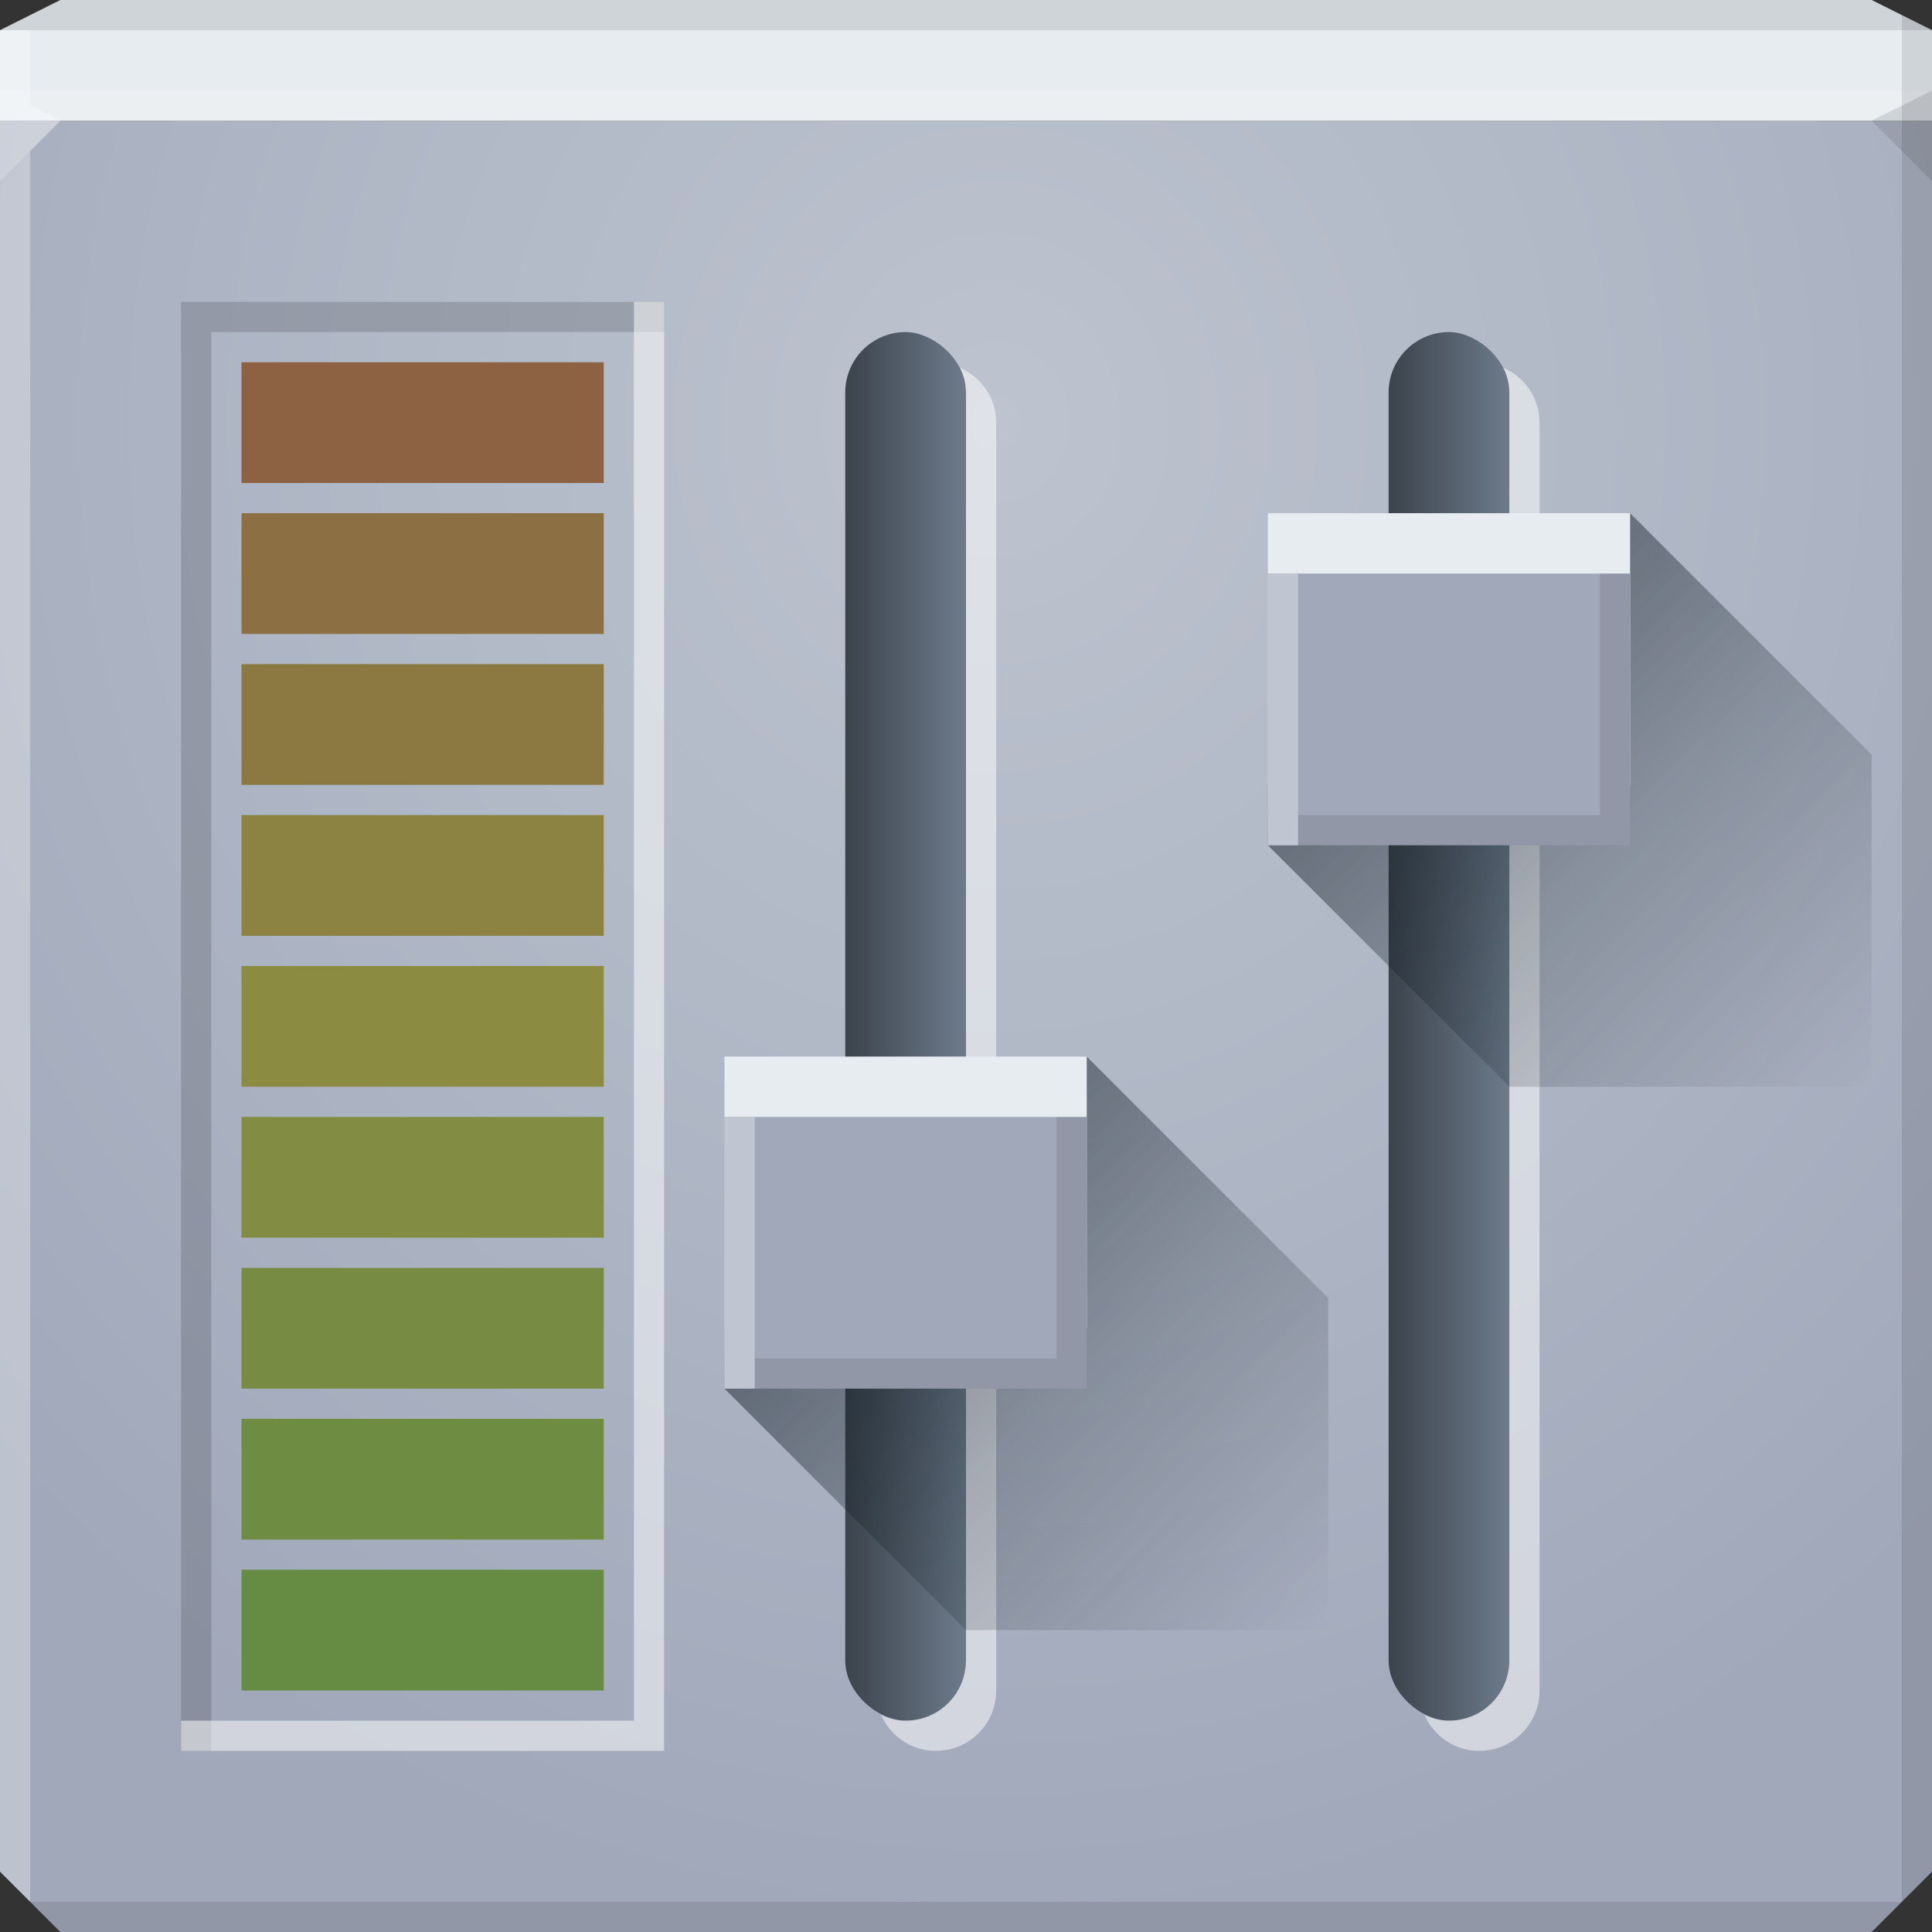 <?xml version="1.0" encoding="UTF-8" standalone="no"?>
<!-- Created with Inkscape (http://www.inkscape.org/) -->

<svg
   xmlns:dc="http://purl.org/dc/elements/1.1/"
   xmlns:cc="http://creativecommons.org/ns#"
   xmlns:rdf="http://www.w3.org/1999/02/22-rdf-syntax-ns#"
   xmlns:svg="http://www.w3.org/2000/svg"
   xmlns="http://www.w3.org/2000/svg"
   xmlns:xlink="http://www.w3.org/1999/xlink"
   xmlns:sodipodi="http://sodipodi.sourceforge.net/DTD/sodipodi-0.dtd"
   xmlns:inkscape="http://www.inkscape.org/namespaces/inkscape"
   width="64"
   height="64"
   id="svg13094"
   version="1.1"
   inkscape:version="0.48.3.1 r9886"
   sodipodi:docname="ffado.svg">
  <rect width="100%" height="100%" fill="#333333" stroke="none"/>
  <sodipodi:namedview
     id="base"
     pagecolor="#cbcdd6"
     bordercolor="#666666"
     borderopacity="1.0"
     inkscape:pageopacity="1"
     inkscape:pageshadow="2"
     inkscape:zoom="8.0000004"
     inkscape:cx="29.397095"
     inkscape:cy="34.943683"
     inkscape:document-units="px"
     inkscape:current-layer="svg13094"
     showgrid="true"
     inkscape:snap-bbox="true"
     inkscape:bbox-paths="true"
     inkscape:bbox-nodes="true"
     inkscape:snap-bbox-edge-midpoints="true"
     inkscape:snap-bbox-midpoints="true"
     inkscape:object-paths="true"
     inkscape:snap-intersection-paths="true"
     inkscape:object-nodes="true"
     inkscape:snap-smooth-nodes="true"
     inkscape:snap-midpoints="true"
     inkscape:snap-object-midpoints="true"
     inkscape:snap-center="true"
     showguides="false"
     inkscape:guide-bbox="true"
     inkscape:window-width="1920"
     inkscape:window-height="1023"
     inkscape:window-x="-10"
     inkscape:window-y="35"
     inkscape:window-maximized="1"
     inkscape:snap-global="true"
     fit-margin-top="0"
     fit-margin-left="0"
     fit-margin-right="0"
     fit-margin-bottom="0"
     showborder="true"
     inkscape:showpageshadow="false"
     inkscape:snap-page="true">
    <inkscape:grid
       type="xygrid"
       id="grid3075"
       empspacing="5"
       visible="true"
       enabled="true"
       snapvisiblegridlinesonly="true"
       originx="1.6362304e-08px"
       originy="18px" />
    <sodipodi:guide
       orientation="0,1"
       position="-11,30"
       id="guide9148" />
    <sodipodi:guide
       orientation="1,0"
       position="32,70"
       id="guide9150" />
  </sodipodi:namedview>
  <defs
     id="defs13096">
    <linearGradient
       inkscape:collect="always"
       id="linearGradient5199">
      <stop
         style="stop-color:#3b434c;stop-opacity:1"
         offset="0"
         id="stop5201" />
      <stop
         style="stop-color:#6d7b8b;stop-opacity:1"
         offset="1"
         id="stop5203" />
    </linearGradient>
    <linearGradient
       id="linearGradient3094">
      <stop
         offset="0"
         style="stop-color:#bdc4cf;stop-opacity:1;"
         id="stop3096" />
      <stop
         offset="1"
         style="stop-color:#a1a8ba;stop-opacity:1;"
         id="stop3104" />
    </linearGradient>
    <radialGradient
       inkscape:collect="always"
       xlink:href="#linearGradient3094"
       id="radialGradient3886"
       cx="30.74"
       cy="17.037"
       fx="30.74"
       fy="17.037"
       r="32"
       gradientTransform="matrix(0,1.562,-1.438,0,57.491,-34.031)"
       gradientUnits="userSpaceOnUse" />
    <linearGradient
       inkscape:collect="always"
       xlink:href="#linearGradient5199"
       id="linearGradient4389"
       gradientUnits="userSpaceOnUse"
       gradientTransform="translate(-15,30)"
       x1="29"
       y1="16"
       x2="29"
       y2="20" />
    <linearGradient
       id="linearGradient4181-0">
      <stop
         style="stop-color:#131e27;stop-opacity:0.485;"
         offset="0"
         id="stop4183-8" />
      <stop
         id="stop4185-0"
         offset="0.408"
         style="stop-color:#131e27;stop-opacity:0.245;" />
      <stop
         style="stop-color:#131e27;stop-opacity:0;"
         offset="1"
         id="stop4187-7" />
    </linearGradient>
    <linearGradient
       inkscape:collect="always"
       xlink:href="#linearGradient4181-0"
       id="linearGradient3132"
       x1="48"
       y1="5"
       x2="62"
       y2="19"
       gradientUnits="userSpaceOnUse" />
    <linearGradient
       inkscape:collect="always"
       xlink:href="#linearGradient5199"
       id="linearGradient3978"
       gradientUnits="userSpaceOnUse"
       gradientTransform="translate(-15,30)"
       x1="29"
       y1="16"
       x2="29"
       y2="20" />
    <linearGradient
       inkscape:collect="always"
       xlink:href="#linearGradient4181-0"
       id="linearGradient3980"
       gradientUnits="userSpaceOnUse"
       x1="48"
       y1="5"
       x2="62"
       y2="19"
       gradientTransform="translate(0,18)" />
  </defs>
  <path
     id="path6538"
     d="m 0,4 0,30 0,28 2,2 30,0 30,0 2,-2 L 64,34 64,4 32,4 0,4 z"
     style="color:#000000;fill:url(#radialGradient3886);fill-opacity:1;fill-rule:nonzero;stroke:none;stroke-width:2.286;marker:none;visibility:visible;display:inline;overflow:visible;enable-background:accumulate"
     inkscape:connector-curvature="0" />
  <path
     style="color:#000000;fill:#e7ecf0;fill-opacity:1;fill-rule:nonzero;stroke:none;marker:none;visibility:visible;display:inline;overflow:visible;enable-background:accumulate"
     d="M 2 0 L 0 1 L 0 4 L 19.562 4 L 39.125 4 L 64 4 L 64 1 L 62 0 L 39.125 0 L 19.562 0 L 2 0 z "
     id="path6688" />
  <path
     d="M 64,6 62,4 64,3 z"
     id="path3028"
     style="fill:#000000;fill-opacity:0.102"
     inkscape:connector-curvature="0" />
  <g
     id="g3043"
     inkscape:export-filename="folder.png"
     inkscape:export-xdpi="90"
     inkscape:export-ydpi="90"
     transform="translate(-0.625,0.082)" />
  <g
     id="scalable"
     transform="matrix(1.039,0,0,1.039,1214.722,1878.812)"
     inkscape:label="#g3701"
     style="fill:#ffffff" />
  <path
     style="fill:#ffffff;fill-opacity:0.161;fill-rule:nonzero"
     d="M 0 3 L 0 6 L 2 4 L 32 4 L 62 4 L 64 3 L 32 3 L 0 3 z "
     id="path4298" />
  <path
     style="fill:#000000;fill-opacity:0.102;fill-rule:nonzero"
     d="M 2 0 L 0 1 L 32 1 L 64 1 L 62 0 L 32 0 L 2 0 z "
     id="path4444" />
  <path
     style="fill:#000000;fill-opacity:0.102;fill-rule:nonzero"
     d="M 63 0.5 L 63 34 L 63 63 L 64 62 L 64 34 L 64 1 L 63 0.5 z M 63 63 L 32 63 L 1 63 L 2 64 L 32 64 L 62 64 L 63 63 z "
     id="path4366" />
  <path
     style="fill:#ffffff;fill-opacity:0.301;fill-rule:nonzero"
     d="M 0 1 L 0 34 L 0 62 L 1 63 L 1 34 L 1 5 L 2 4 L 1 3.469 L 1 1 L 0 1 z "
     id="path3864" />
  <g
     transform="translate(-18,17)"
     id="use3134">
    <rect
       transform="matrix(0,1,1,0,0,0)"
       ry="2"
       rx="2"
       y="46"
       x="-6"
       height="4"
       width="46"
       id="rect3964"
       style="color:#000000;fill:url(#linearGradient3978);fill-opacity:1;fill-rule:nonzero;stroke:none;stroke-width:2;marker:none;visibility:visible;display:inline;overflow:visible;enable-background:accumulate" />
    <path
       style="color:#000000;fill:#ffffff;fill-opacity:0.51;fill-rule:nonzero;stroke:none;stroke-width:2;marker:none;visibility:visible;display:inline;overflow:visible;enable-background:accumulate"
       d="M 47.188,39.812 C 47.437,39.924 47.708,40 48,40 c 1.108,0 2,-0.892 2,-2 L 50,-4 C 50,-4.292 49.924,-4.563 49.812,-4.812 50.51,-4.501 51,-3.816 51,-3 l 0,42 c 0,1.108 -0.892,2 -2,2 -0.816,0 -1.501,-0.49 -1.812,-1.188 z"
       id="path3966"
       inkscape:connector-curvature="0" />
    <path
       sodipodi:nodetypes="ccccccccc"
       inkscape:connector-curvature="0"
       id="path3968"
       d="m 54,18 -4,10 -8,1 8,8 12,0 0,-2 0,-7 0,-2 z"
       style="color:#000000;fill:url(#linearGradient3980);fill-opacity:1;fill-rule:nonzero;stroke:none;stroke-width:2;marker:none;visibility:visible;display:inline;overflow:visible;enable-background:accumulate" />
    <rect
       style="color:#000000;fill:#e7ecf0;fill-opacity:1;fill-rule:nonzero;stroke:none;stroke-width:1;marker:none;visibility:visible;display:inline;overflow:visible;enable-background:accumulate"
       id="rect3970"
       width="12"
       height="9"
       x="42"
       y="18"
       rx="0"
       ry="0" />
    <rect
       style="color:#000000;fill:#a1a8ba;fill-opacity:1;fill-rule:nonzero;stroke:none;stroke-width:1;marker:none;visibility:visible;display:inline;overflow:visible;enable-background:accumulate"
       id="rect3972"
       width="12"
       height="9"
       x="42"
       y="20"
       rx="0"
       ry="0" />
    <path
       inkscape:connector-curvature="0"
       id="path3974"
       d="m 53,20 0,8 -11,0 0,1 12,0 0,-9 -1,0 z"
       style="color:#000000;fill:#000000;fill-opacity:0.102;fill-rule:nonzero;stroke:none;stroke-width:1;marker:none;visibility:visible;display:inline;overflow:visible;enable-background:accumulate" />
    <path
       inkscape:connector-curvature="0"
       id="path3976"
       d="m 42,20 0,9 1,0 0,-9 -1,0 z"
       style="color:#000000;fill:#bfc5d1;fill-opacity:1;fill-rule:nonzero;stroke:none;stroke-width:1;marker:none;visibility:visible;display:inline;overflow:visible;enable-background:accumulate" />
  </g>
  <g
     id="use3819"
     transform="translate(0,17)">
    <rect
       style="color:#000000;fill:url(#linearGradient4389);fill-opacity:1;fill-rule:nonzero;stroke:none;stroke-width:2;marker:none;visibility:visible;display:inline;overflow:visible;enable-background:accumulate"
       id="rect4377"
       width="46"
       height="4"
       x="-6"
       y="46"
       rx="2"
       ry="2"
       transform="matrix(0,1,1,0,0,0)" />
    <path
       inkscape:connector-curvature="0"
       id="path4379"
       d="M 47.188,39.812 C 47.437,39.924 47.708,40 48,40 c 1.108,0 2,-0.892 2,-2 L 50,-4 C 50,-4.292 49.924,-4.563 49.812,-4.812 50.51,-4.501 51,-3.816 51,-3 l 0,42 c 0,1.108 -0.892,2 -2,2 -0.816,0 -1.501,-0.49 -1.812,-1.188 z"
       style="color:#000000;fill:#ffffff;fill-opacity:0.51;fill-rule:nonzero;stroke:none;stroke-width:2;marker:none;visibility:visible;display:inline;overflow:visible;enable-background:accumulate" />
    <path
       style="color:#000000;fill:url(#linearGradient3132);fill-opacity:1;fill-rule:nonzero;stroke:none;stroke-width:2;marker:none;visibility:visible;display:inline;overflow:visible;enable-background:accumulate"
       d="m 54,0 -4,10 -8,1 8,8 12,0 0,-2 0,-7 0,-2 z"
       id="rect3056"
       inkscape:connector-curvature="0"
       sodipodi:nodetypes="ccccccccc" />
    <rect
       ry="0"
       rx="0"
       y="0"
       x="42"
       height="9"
       width="12"
       id="rect3091"
       style="color:#000000;fill:#e7ecf0;fill-opacity:1;fill-rule:nonzero;stroke:none;stroke-width:1;marker:none;visibility:visible;display:inline;overflow:visible;enable-background:accumulate" />
    <rect
       ry="0"
       rx="0"
       y="2"
       x="42"
       height="9"
       width="12"
       id="rect3093"
       style="color:#000000;fill:#a1a8ba;fill-opacity:1;fill-rule:nonzero;stroke:none;stroke-width:1;marker:none;visibility:visible;display:inline;overflow:visible;enable-background:accumulate" />
    <path
       style="color:#000000;fill:#000000;fill-opacity:0.102;fill-rule:nonzero;stroke:none;stroke-width:1;marker:none;visibility:visible;display:inline;overflow:visible;enable-background:accumulate;stroke-linecap:butt;stroke-linejoin:miter;stroke-miterlimit:4;stroke-opacity:1;stroke-dasharray:none;stroke-dashoffset:0"
       d="m 53,2 0,8 -11,0 0,1 12,0 0,-9 -1,0 z"
       id="rect3065"
       inkscape:connector-curvature="0" />
    <path
       style="color:#000000;fill:#bfc5d1;fill-opacity:1;fill-rule:nonzero;stroke:none;stroke-width:1;marker:none;visibility:visible;display:inline;overflow:visible;enable-background:accumulate"
       d="m 42,2 0,9 1,0 0,-9 -1,0 z"
       id="rect3058"
       inkscape:connector-curvature="0" />
  </g>
  <path
     style="color:#000000;fill:#000000;fill-opacity:0.151;fill-rule:nonzero;stroke:none;stroke-width:2;marker:none;visibility:visible;display:inline;overflow:visible;enable-background:accumulate"
     d="m 6,10 0,48 1,0 0,-47 15,0 0,-1 -16,0 z"
     id="rect3937"
     inkscape:connector-curvature="0" />
  <path
     style="color:#000000;fill:#ffffff;fill-opacity:0.51;fill-rule:nonzero;stroke:none;stroke-width:2;marker:none;visibility:visible;display:inline;overflow:visible;enable-background:accumulate"
     d="m 21,10 0,47 -15,0 0,1 16,0 0,-48 -1,0 z"
     id="rect3924"
     inkscape:connector-curvature="0" />
  <g
     id="g3926">
    <rect
       ry="0"
       rx="0"
       y="52"
       x="8"
       height="4"
       width="12"
       id="rect3908"
       style="color:#000000;fill:#658c42;fill-opacity:1;fill-rule:nonzero;stroke:none;stroke-width:2;marker:none;visibility:visible;display:inline;overflow:visible;enable-background:accumulate" />
    <rect
       ry="0"
       rx="0"
       y="42"
       x="8"
       height="4"
       width="12"
       id="rect3912"
       style="color:#000000;fill:#778c42;fill-opacity:1;fill-rule:nonzero;stroke:none;stroke-width:2;marker:none;visibility:visible;display:inline;overflow:visible;enable-background:accumulate" />
    <rect
       ry="0"
       rx="0"
       y="27"
       x="8"
       height="4"
       width="12"
       id="rect3918"
       style="color:#000000;fill:#8c8242;fill-opacity:1;fill-rule:nonzero;stroke:none;stroke-width:2;marker:none;visibility:visible;display:inline;overflow:visible;enable-background:accumulate" />
    <rect
       style="color:#000000;fill:#8c6242;fill-opacity:1;fill-rule:nonzero;stroke:none;stroke-width:2;marker:none;visibility:visible;display:inline;overflow:visible;enable-background:accumulate"
       id="rect3906"
       width="12"
       height="4"
       x="8"
       y="12"
       rx="0"
       ry="0" />
    <rect
       transform="scale(1,-1)"
       ry="0"
       rx="0"
       y="-51"
       x="8"
       height="4"
       width="12"
       id="rect3914"
       style="color:#000000;fill:#6e8c42;fill-opacity:1;fill-rule:nonzero;stroke:none;stroke-width:2;marker:none;visibility:visible;display:inline;overflow:visible;enable-background:accumulate" />
    <rect
       transform="scale(1,-1)"
       ry="0"
       rx="0"
       y="-36"
       x="8"
       height="4"
       width="12"
       id="rect3920"
       style="color:#000000;fill:#8b8c42;fill-opacity:1;fill-rule:nonzero;stroke:none;stroke-width:2;marker:none;visibility:visible;display:inline;overflow:visible;enable-background:accumulate" />
    <rect
       style="color:#000000;fill:#8c6f42;fill-opacity:1;fill-rule:nonzero;stroke:none;stroke-width:2;marker:none;visibility:visible;display:inline;overflow:visible;enable-background:accumulate"
       id="rect3910"
       width="12"
       height="4"
       x="8"
       y="-21"
       rx="0"
       ry="0"
       transform="scale(1,-1)" />
    <rect
       style="color:#000000;fill:#828c42;fill-opacity:1;fill-rule:nonzero;stroke:none;stroke-width:2;marker:none;visibility:visible;display:inline;overflow:visible;enable-background:accumulate"
       id="rect3916"
       width="12"
       height="4"
       x="8"
       y="-41"
       rx="0"
       ry="0"
       transform="scale(1,-1)" />
    <rect
       style="color:#000000;fill:#8c7942;fill-opacity:1;fill-rule:nonzero;stroke:none;stroke-width:2;marker:none;visibility:visible;display:inline;overflow:visible;enable-background:accumulate"
       id="rect3922"
       width="12"
       height="4"
       x="8"
       y="-26"
       rx="0"
       ry="0"
       transform="scale(1,-1)" />
  </g>
</svg>
